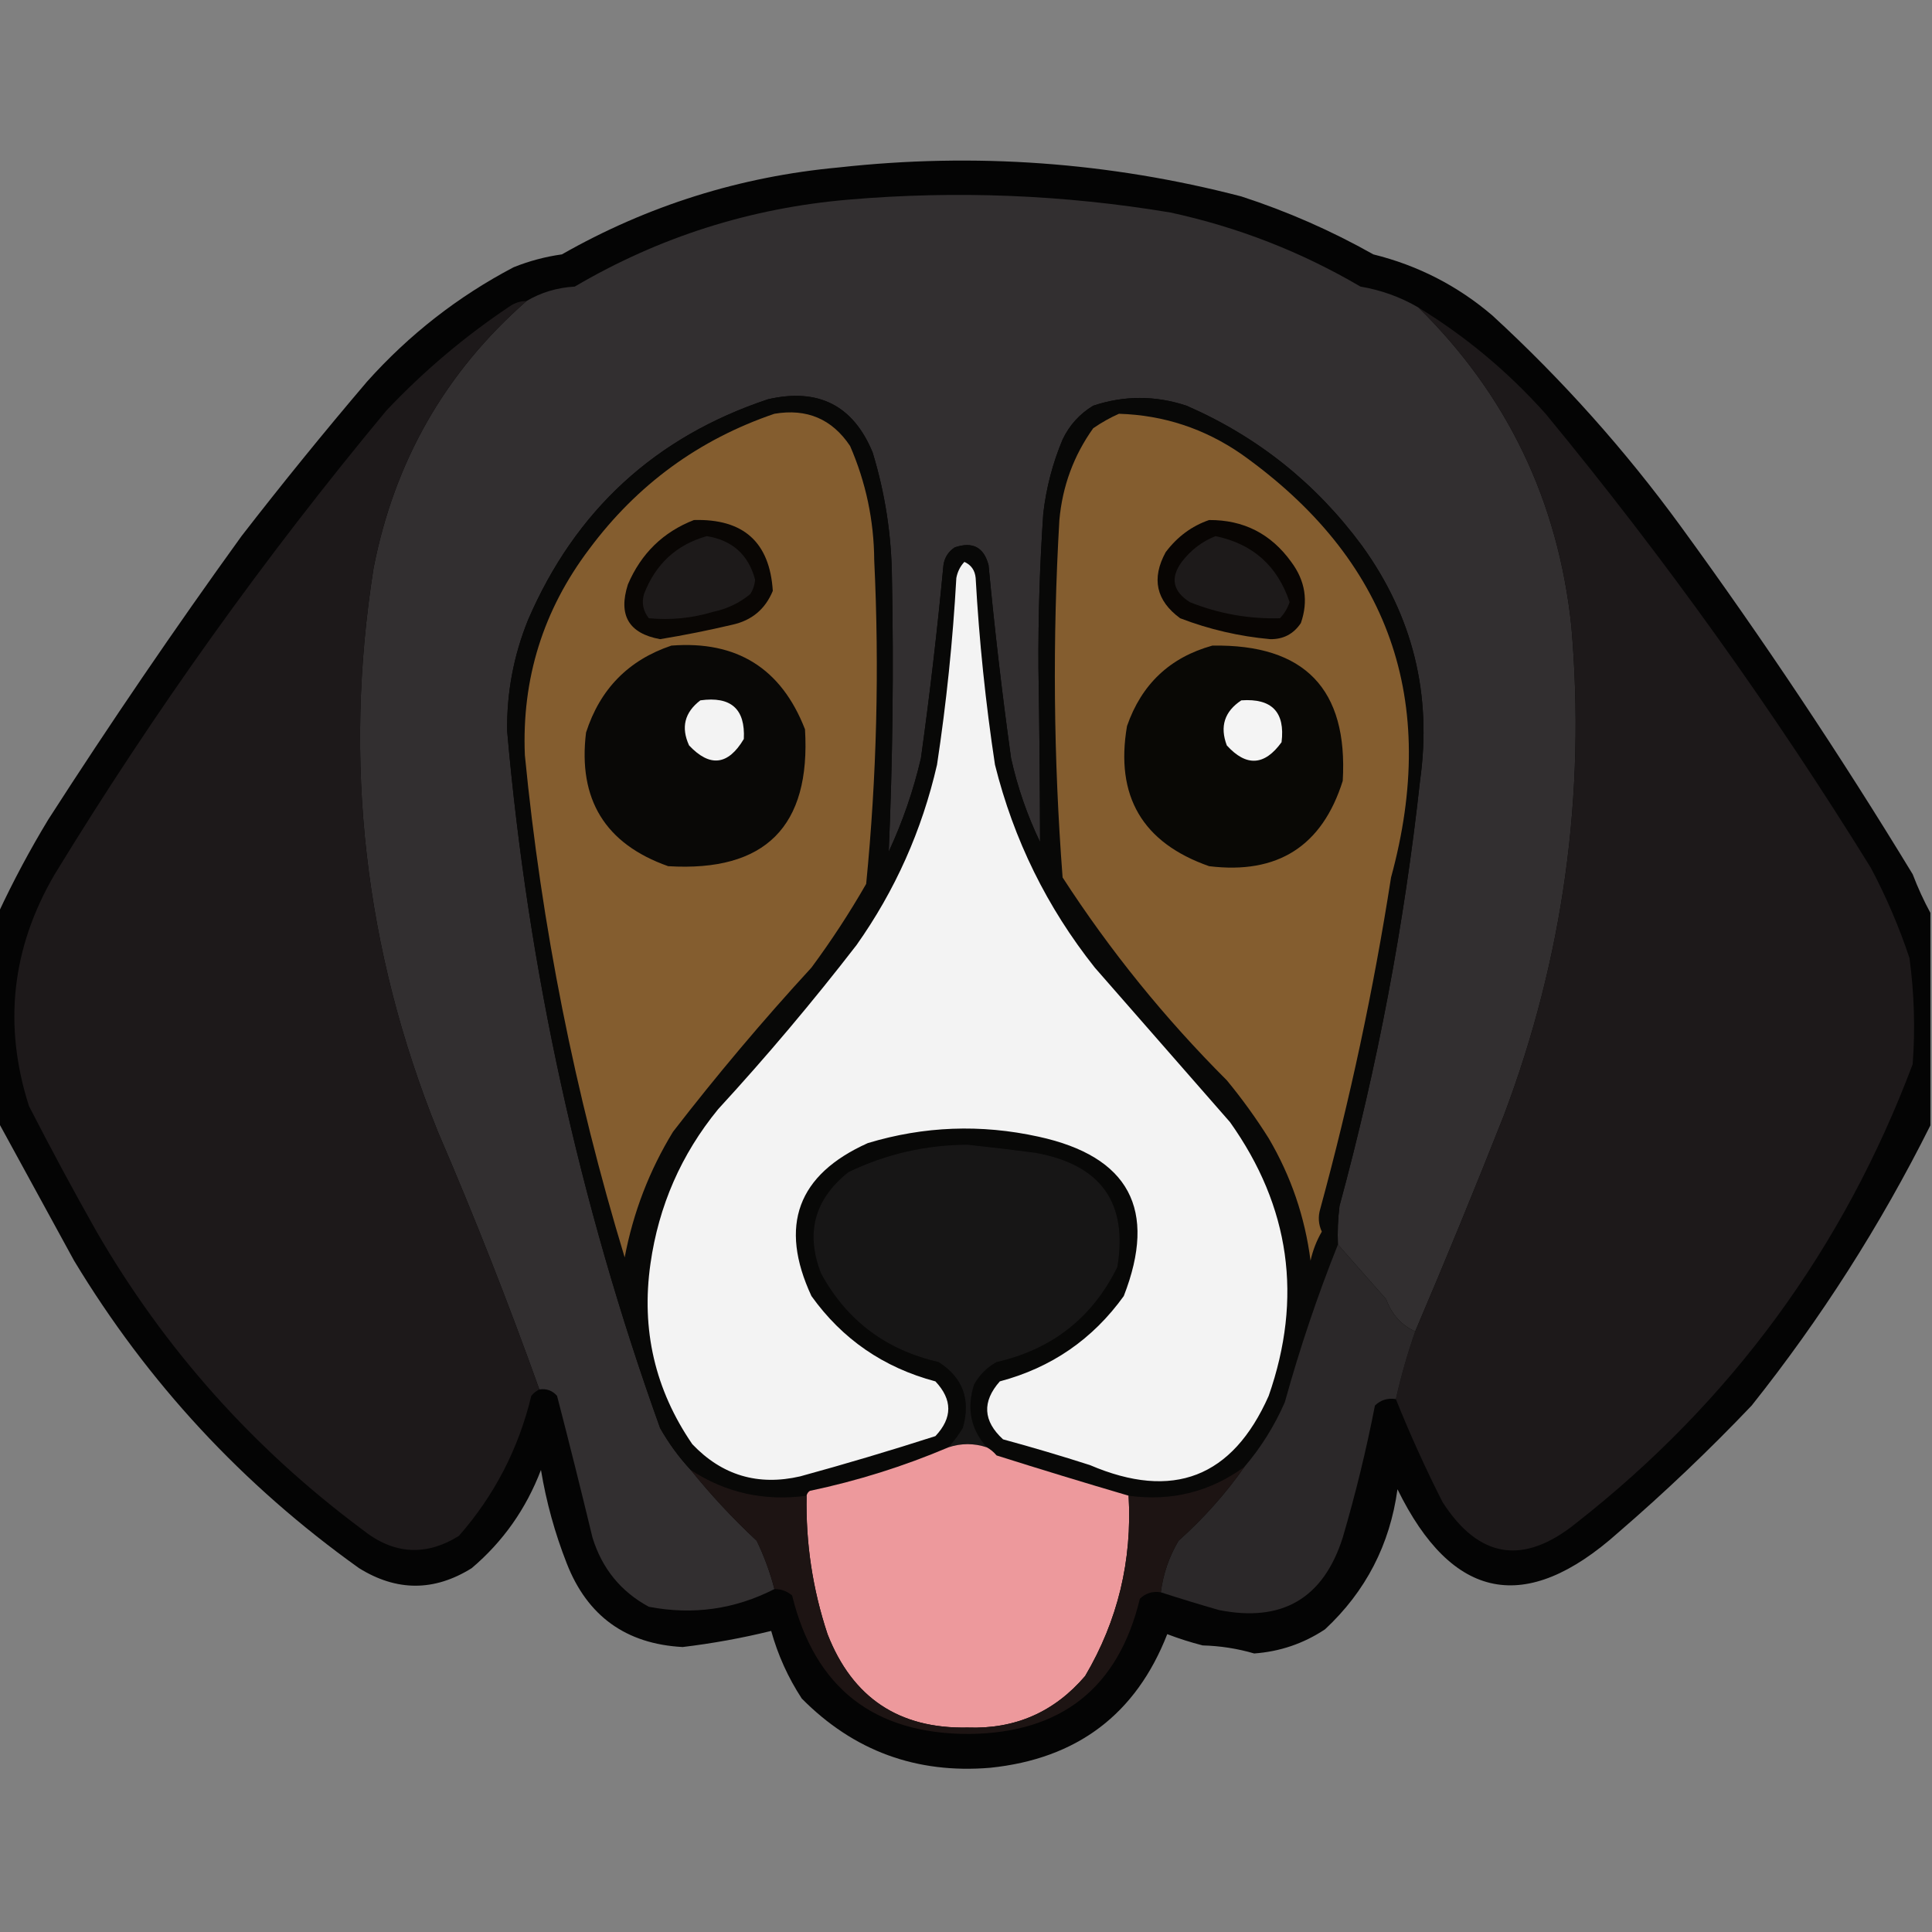 <?xml version="1.0" encoding="UTF-8"?>
<!DOCTYPE svg PUBLIC "-//W3C//DTD SVG 1.1//EN" "http://www.w3.org/Graphics/SVG/1.1/DTD/svg11.dtd">
<svg xmlns="http://www.w3.org/2000/svg" version="1.1" width="600px" height="600px" style="shape-rendering:geometricPrecision; text-rendering:geometricPrecision; image-rendering:optimizeQuality; fill-rule:evenodd; clip-rule:evenodd" xmlns:xlink="http://www.w3.org/1999/xlink">
<rect width="100%" height="100%" fill="#808080" stroke="none"/>
<g><path style="opacity:0.968" fill="#000000" d="M 599.5,283.5 C 599.5,305.5 599.5,327.5 599.5,349.5C 584.02,380.468 565.52,409.468 544,436.5C 530.825,450.341 516.992,463.508 502.5,476C 473.805,501.62 450.971,497.12 434,462.5C 431.641,479.719 424.141,494.219 411.5,506C 404.843,510.42 397.509,512.92 389.5,513.5C 384.306,511.98 378.973,511.147 373.5,511C 369.765,510.044 366.099,508.878 362.5,507.5C 352.788,532.394 334.455,546.227 307.5,549C 284.585,550.919 265.085,543.753 249,527.5C 244.752,521.004 241.586,514.004 239.5,506.5C 230.453,508.719 221.287,510.385 212,511.5C 194.388,510.548 182.388,501.882 176,485.5C 172.319,476.122 169.652,466.456 168,456.5C 163.39,468.584 156.223,478.75 146.5,487C 134.862,494.272 123.195,494.272 111.5,487C 75.353,461.192 45.853,429.359 23,391.5C 15.139,377.105 7.305,362.771 -0.5,348.5C -0.5,326.833 -0.5,305.167 -0.5,283.5C 4.114,273.609 9.281,263.942 15,254.5C 34.218,224.618 54.218,195.285 75,166.5C 87.621,150.21 100.621,134.21 114,118.5C 127.084,103.889 142.251,92.056 159.5,83C 164.342,81.052 169.342,79.719 174.5,79C 201.176,63.828 229.843,54.828 260.5,52C 302.735,47.329 344.402,50.329 385.5,61C 399.783,65.643 413.45,71.643 426.5,79C 440.378,82.439 452.712,88.772 463.5,98C 485.209,117.962 504.709,139.796 522,163.5C 547.489,198.468 571.489,234.468 594,271.5C 595.609,275.71 597.442,279.71 599.5,283.5 Z"/></g>
<g><path style="opacity:1" fill="#322f30" d="M 440.5,95.5 C 468.071,122.633 483.904,155.633 488,194.5C 492.504,246.803 485.504,297.469 467,346.5C 458.119,368.983 448.952,391.316 439.5,413.5C 435.173,411.5 432.173,408.166 430.5,403.5C 425.449,397.788 420.449,392.121 415.5,386.5C 415.334,382.486 415.501,378.486 416,374.5C 427.78,331.156 436.113,287.156 441,242.5C 444.771,215.668 438.771,191.335 423,169.5C 408.693,150.105 390.526,135.605 368.5,126C 358.785,122.786 349.118,122.786 339.5,126C 335.281,128.552 332.114,132.052 330,136.5C 326.906,143.875 324.906,151.542 324,159.5C 322.91,175.473 322.41,191.473 322.5,207.5C 322.795,225.51 322.962,243.51 323,261.5C 319.006,253.186 316.006,244.519 314,235.5C 311.226,215.549 308.893,195.549 307,175.5C 305.542,169.941 302.042,168.108 296.5,170C 294.513,171.319 293.346,173.152 293,175.5C 291.107,195.549 288.774,215.549 286,235.5C 283.66,245.519 280.327,255.186 276,264.5C 277.222,236.193 277.555,207.86 277,179.5C 276.879,166.193 274.879,153.193 271,140.5C 264.977,125.904 254.143,120.404 238.5,124C 203.493,135.67 178.66,158.503 164,192.5C 159.522,203.559 157.355,215.059 157.5,227C 164.017,301.257 179.851,373.424 205,443.5C 207.699,448.256 210.866,452.589 214.5,456.5C 220.761,464.265 227.594,471.598 235,478.5C 237.332,483.332 239.166,488.332 240.5,493.5C 228.194,499.791 215.194,501.624 201.5,499C 192.793,494.282 186.96,487.115 184,477.5C 180.46,462.798 176.793,448.131 173,433.5C 171.556,431.845 169.722,431.178 167.5,431.5C 157.853,404.533 147.353,377.866 136,351.5C 113.185,295.019 106.518,236.686 116,176.5C 122.468,143.263 138.302,115.596 163.5,93.5C 168.012,90.819 173.012,89.319 178.5,89C 204.71,73.598 233.043,64.598 263.5,62C 297.007,59.13 330.341,60.463 363.5,66C 384.412,70.525 404.079,78.192 422.5,89C 428.96,90.096 434.96,92.263 440.5,95.5 Z"/></g>
<g><path style="opacity:1" fill="#1d191a" d="M 163.5,93.5 C 138.302,115.596 122.468,143.263 116,176.5C 106.518,236.686 113.185,295.019 136,351.5C 147.353,377.866 157.853,404.533 167.5,431.5C 166.542,431.953 165.708,432.619 165,433.5C 161.035,449.932 153.535,464.432 142.5,477C 132.121,483.414 122.121,482.748 112.5,475C 78.609,449.781 51.109,418.947 30,382.5C 22.746,369.659 15.746,356.659 9,343.5C 0.942,318.362 3.609,294.362 17,271.5C 47.842,220.993 82.175,172.993 120,127.5C 131.661,115.164 144.494,104.331 158.5,95C 160.025,93.991 161.692,93.491 163.5,93.5 Z"/></g>
<g><path style="opacity:1" fill="#1d191a" d="M 440.5,95.5 C 455.176,104.459 468.342,115.459 480,128.5C 516.855,173.209 550.522,220.209 581,269.5C 585.779,278.505 589.779,287.838 593,297.5C 594.486,308.461 594.819,319.461 594,330.5C 572.448,387.784 537.615,435.284 489.5,473C 473.131,486.211 459.297,484.044 448,466.5C 442.668,455.979 437.834,445.313 433.5,434.5C 435.092,427.39 437.092,420.39 439.5,413.5C 448.952,391.316 458.119,368.983 467,346.5C 485.504,297.469 492.504,246.803 488,194.5C 483.904,155.633 468.071,122.633 440.5,95.5 Z"/></g>
<g><path style="opacity:1" fill="#080807" d="M 415.5,386.5 C 409.149,402.385 403.649,418.718 399,435.5C 395.761,442.872 391.595,449.539 386.5,455.5C 375.824,463.307 363.824,466.307 350.5,464.5C 336.922,460.515 323.255,456.348 309.5,452C 308.627,450.955 307.627,450.122 306.5,449.5C 301.477,443.921 300.143,437.421 302.5,430C 304.172,426.995 306.505,424.661 309.5,423C 326.767,419.049 339.267,409.216 347,393.5C 350.368,373.491 341.868,361.657 321.5,358C 314.49,357.072 307.49,356.238 300.5,355.5C 287.522,355.552 275.189,358.385 263.5,364C 252.912,372.429 250.078,382.929 255,395.5C 262.94,410.076 275.107,419.242 291.5,423C 299.056,427.848 301.556,434.682 299,443.5C 297.668,445.66 296.168,447.66 294.5,449.5C 280.641,455.384 266.308,459.884 251.5,463C 250.944,463.383 250.611,463.883 250.5,464.5C 237.377,466.278 225.377,463.612 214.5,456.5C 210.866,452.589 207.699,448.256 205,443.5C 179.851,373.424 164.017,301.257 157.5,227C 157.355,215.059 159.522,203.559 164,192.5C 178.66,158.503 203.493,135.67 238.5,124C 254.143,120.404 264.977,125.904 271,140.5C 274.879,153.193 276.879,166.193 277,179.5C 277.555,207.86 277.222,236.193 276,264.5C 280.327,255.186 283.66,245.519 286,235.5C 288.774,215.549 291.107,195.549 293,175.5C 293.346,173.152 294.513,171.319 296.5,170C 302.042,168.108 305.542,169.941 307,175.5C 308.893,195.549 311.226,215.549 314,235.5C 316.006,244.519 319.006,253.186 323,261.5C 322.962,243.51 322.795,225.51 322.5,207.5C 322.41,191.473 322.91,175.473 324,159.5C 324.906,151.542 326.906,143.875 330,136.5C 332.114,132.052 335.281,128.552 339.5,126C 349.118,122.786 358.785,122.786 368.5,126C 390.526,135.605 408.693,150.105 423,169.5C 438.771,191.335 444.771,215.668 441,242.5C 436.113,287.156 427.78,331.156 416,374.5C 415.501,378.486 415.334,382.486 415.5,386.5 Z"/></g>
<g><path style="opacity:1" fill="#845d2f" d="M 240.5,128.5 C 250.567,126.788 258.4,130.121 264,138.5C 268.911,149.794 271.411,161.628 271.5,174C 273.119,207.567 272.286,241.067 269,274.5C 263.831,283.508 258.164,292.175 252,300.5C 236.915,316.914 222.582,333.914 209,351.5C 201.657,363.519 196.657,376.519 194,390.5C 178.506,339.535 168.172,287.535 163,234.5C 162.019,210.775 168.686,189.442 183,170.5C 197.888,150.489 217.054,136.489 240.5,128.5 Z"/></g>
<g><path style="opacity:1" fill="#845d2f" d="M 347.5,128.5 C 361.353,128.919 374.019,133.086 385.5,141C 431.517,173.701 447.017,217.535 432,272.5C 426.585,307.241 419.252,341.574 410,375.5C 409.289,377.899 409.456,380.232 410.5,382.5C 408.883,385.28 407.716,388.28 407,391.5C 405.248,377.908 400.914,365.242 394,353.5C 390.054,347.221 385.721,341.221 381,335.5C 361.726,316.238 344.726,295.238 330,272.5C 327.171,235.517 326.838,198.517 329,161.5C 329.945,150.992 333.445,141.492 339.5,133C 342.099,131.205 344.766,129.705 347.5,128.5 Z"/></g>
<g><path style="opacity:1" fill="#090604" d="M 215.5,161.5 C 230.878,161.052 239.044,168.386 240,183.5C 237.668,189.164 233.501,192.664 227.5,194C 220.051,195.756 212.551,197.256 205,198.5C 195.276,196.729 191.942,191.062 195,181.5C 199.106,171.893 205.939,165.226 215.5,161.5 Z"/></g>
<g><path style="opacity:1" fill="#080503" d="M 375.5,161.5 C 386.206,161.436 394.706,165.77 401,174.5C 405.364,180.348 406.364,186.681 404,193.5C 401.724,196.888 398.558,198.554 394.5,198.5C 384.851,197.629 375.518,195.462 366.5,192C 359.041,186.521 357.541,179.688 362,171.5C 365.609,166.692 370.109,163.358 375.5,161.5 Z"/></g>
<g><path style="opacity:1" fill="#1d1a1a" d="M 219.5,166.5 C 227.443,167.794 232.443,172.294 234.5,180C 234.375,181.627 233.875,183.127 233,184.5C 229.639,187.263 225.805,189.097 221.5,190C 214.947,191.979 208.28,192.646 201.5,192C 199.718,189.757 199.218,187.257 200,184.5C 203.58,175.16 210.08,169.16 219.5,166.5 Z"/></g>
<g><path style="opacity:1" fill="#1d1a1a" d="M 377.5,166.5 C 389.07,168.901 396.737,175.734 400.5,187C 399.87,188.892 398.87,190.559 397.5,192C 387.842,192.269 378.509,190.602 369.5,187C 364.211,183.626 363.378,179.459 367,174.5C 369.855,170.789 373.355,168.123 377.5,166.5 Z"/></g>
<g><path style="opacity:1" fill="#f3f3f3" d="M 299.5,174.5 C 301.61,175.453 302.777,177.119 303,179.5C 304.085,198.952 306.085,218.285 309,237.5C 314.811,260.789 325.145,281.789 340,300.5C 354,316.5 368,332.5 382,348.5C 400.643,374.727 404.643,403.06 394,433.5C 382.764,458.854 364.264,466.02 338.5,455C 329.555,452.129 320.555,449.462 311.5,447C 305.285,441.292 304.952,435.292 310.5,429C 326.524,424.743 339.358,415.909 349,402.5C 359.477,375.619 350.643,359.119 322.5,353C 304.605,349.068 286.938,349.735 269.5,355C 247.676,364.796 241.843,380.629 252,402.5C 261.577,415.887 274.411,424.72 290.5,429C 295.833,434.667 295.833,440.333 290.5,446C 276.585,450.478 262.585,454.645 248.5,458.5C 235.383,461.515 224.217,458.182 215,448.5C 203.419,431.608 199.086,412.942 202,392.5C 204.554,374.489 211.554,358.489 223,344.5C 238.085,328.086 252.418,311.086 266,293.5C 277.989,276.558 286.322,257.892 291,237.5C 293.915,218.285 295.915,198.952 297,179.5C 297.366,177.548 298.199,175.882 299.5,174.5 Z"/></g>
<g><path style="opacity:1" fill="#090806" d="M 208.5,200.5 C 228.825,198.908 242.658,207.575 250,226.5C 251.822,256.678 237.656,270.844 207.5,269C 187.955,262.096 179.455,248.262 182,227.5C 186.351,213.984 195.184,204.984 208.5,200.5 Z"/></g>
<g><path style="opacity:1" fill="#090805" d="M 376.5,200.5 C 405.171,200.003 418.671,214.003 417,242.5C 410.627,262.781 396.793,271.614 375.5,269C 354.783,261.741 346.283,247.241 350,225.5C 354.514,212.483 363.347,204.15 376.5,200.5 Z"/></g>
<g><path style="opacity:1" fill="#f3f3f3" d="M 217.5,217.5 C 226.998,216.173 231.498,220.173 231,229.5C 226.128,237.69 220.462,238.356 214,231.5C 211.432,225.909 212.599,221.243 217.5,217.5 Z"/></g>
<g><path style="opacity:1" fill="#f4f4f4" d="M 385.5,217.5 C 394.986,216.818 399.153,221.152 398,230.5C 392.716,237.821 387.049,238.155 381,231.5C 378.773,225.623 380.273,220.956 385.5,217.5 Z"/></g>
<g><path style="opacity:1" fill="#171616" d="M 306.5,449.5 C 302.5,448.167 298.5,448.167 294.5,449.5C 296.168,447.66 297.668,445.66 299,443.5C 301.556,434.682 299.056,427.848 291.5,423C 275.107,419.242 262.94,410.076 255,395.5C 250.078,382.929 252.912,372.429 263.5,364C 275.189,358.385 287.522,355.552 300.5,355.5C 307.49,356.238 314.49,357.072 321.5,358C 341.868,361.657 350.368,373.491 347,393.5C 339.267,409.216 326.767,419.049 309.5,423C 306.505,424.661 304.172,426.995 302.5,430C 300.143,437.421 301.477,443.921 306.5,449.5 Z"/></g>
<g><path style="opacity:1" fill="#2b2829" d="M 415.5,386.5 C 420.449,392.121 425.449,397.788 430.5,403.5C 432.173,408.166 435.173,411.5 439.5,413.5C 437.092,420.39 435.092,427.39 433.5,434.5C 430.956,434.104 428.789,434.771 427,436.5C 424.302,450.326 420.968,463.992 417,477.5C 410.983,496.431 398.15,503.931 378.5,500C 372.441,498.257 366.441,496.424 360.5,494.5C 361.231,488.808 363.064,483.475 366,478.5C 373.806,471.537 380.639,463.871 386.5,455.5C 391.595,449.539 395.761,442.872 399,435.5C 403.649,418.718 409.149,402.385 415.5,386.5 Z"/></g>
<g><path style="opacity:1" fill="#ed999c" d="M 306.5,449.5 C 307.627,450.122 308.627,450.955 309.5,452C 323.255,456.348 336.922,460.515 350.5,464.5C 351.643,484.64 347.143,503.306 337,520.5C 327.429,531.701 315.263,537.034 300.5,536.5C 279.226,536.949 264.726,527.283 257,507.5C 252.365,493.553 250.198,479.219 250.5,464.5C 250.611,463.883 250.944,463.383 251.5,463C 266.308,459.884 280.641,455.384 294.5,449.5C 298.5,448.167 302.5,448.167 306.5,449.5 Z"/></g>
<g><path style="opacity:1" fill="#1d1413" d="M 386.5,455.5 C 380.639,463.871 373.806,471.537 366,478.5C 363.064,483.475 361.231,488.808 360.5,494.5C 357.956,494.104 355.789,494.771 354,496.5C 347.303,524.185 329.636,538.185 301,538.5C 271.396,538.536 253.063,524.203 246,495.5C 244.416,494.139 242.582,493.472 240.5,493.5C 239.166,488.332 237.332,483.332 235,478.5C 227.594,471.598 220.761,464.265 214.5,456.5C 225.377,463.612 237.377,466.278 250.5,464.5C 250.198,479.219 252.365,493.553 257,507.5C 264.726,527.283 279.226,536.949 300.5,536.5C 315.263,537.034 327.429,531.701 337,520.5C 347.143,503.306 351.643,484.64 350.5,464.5C 363.824,466.307 375.824,463.307 386.5,455.5 Z"/></g>
</svg>
